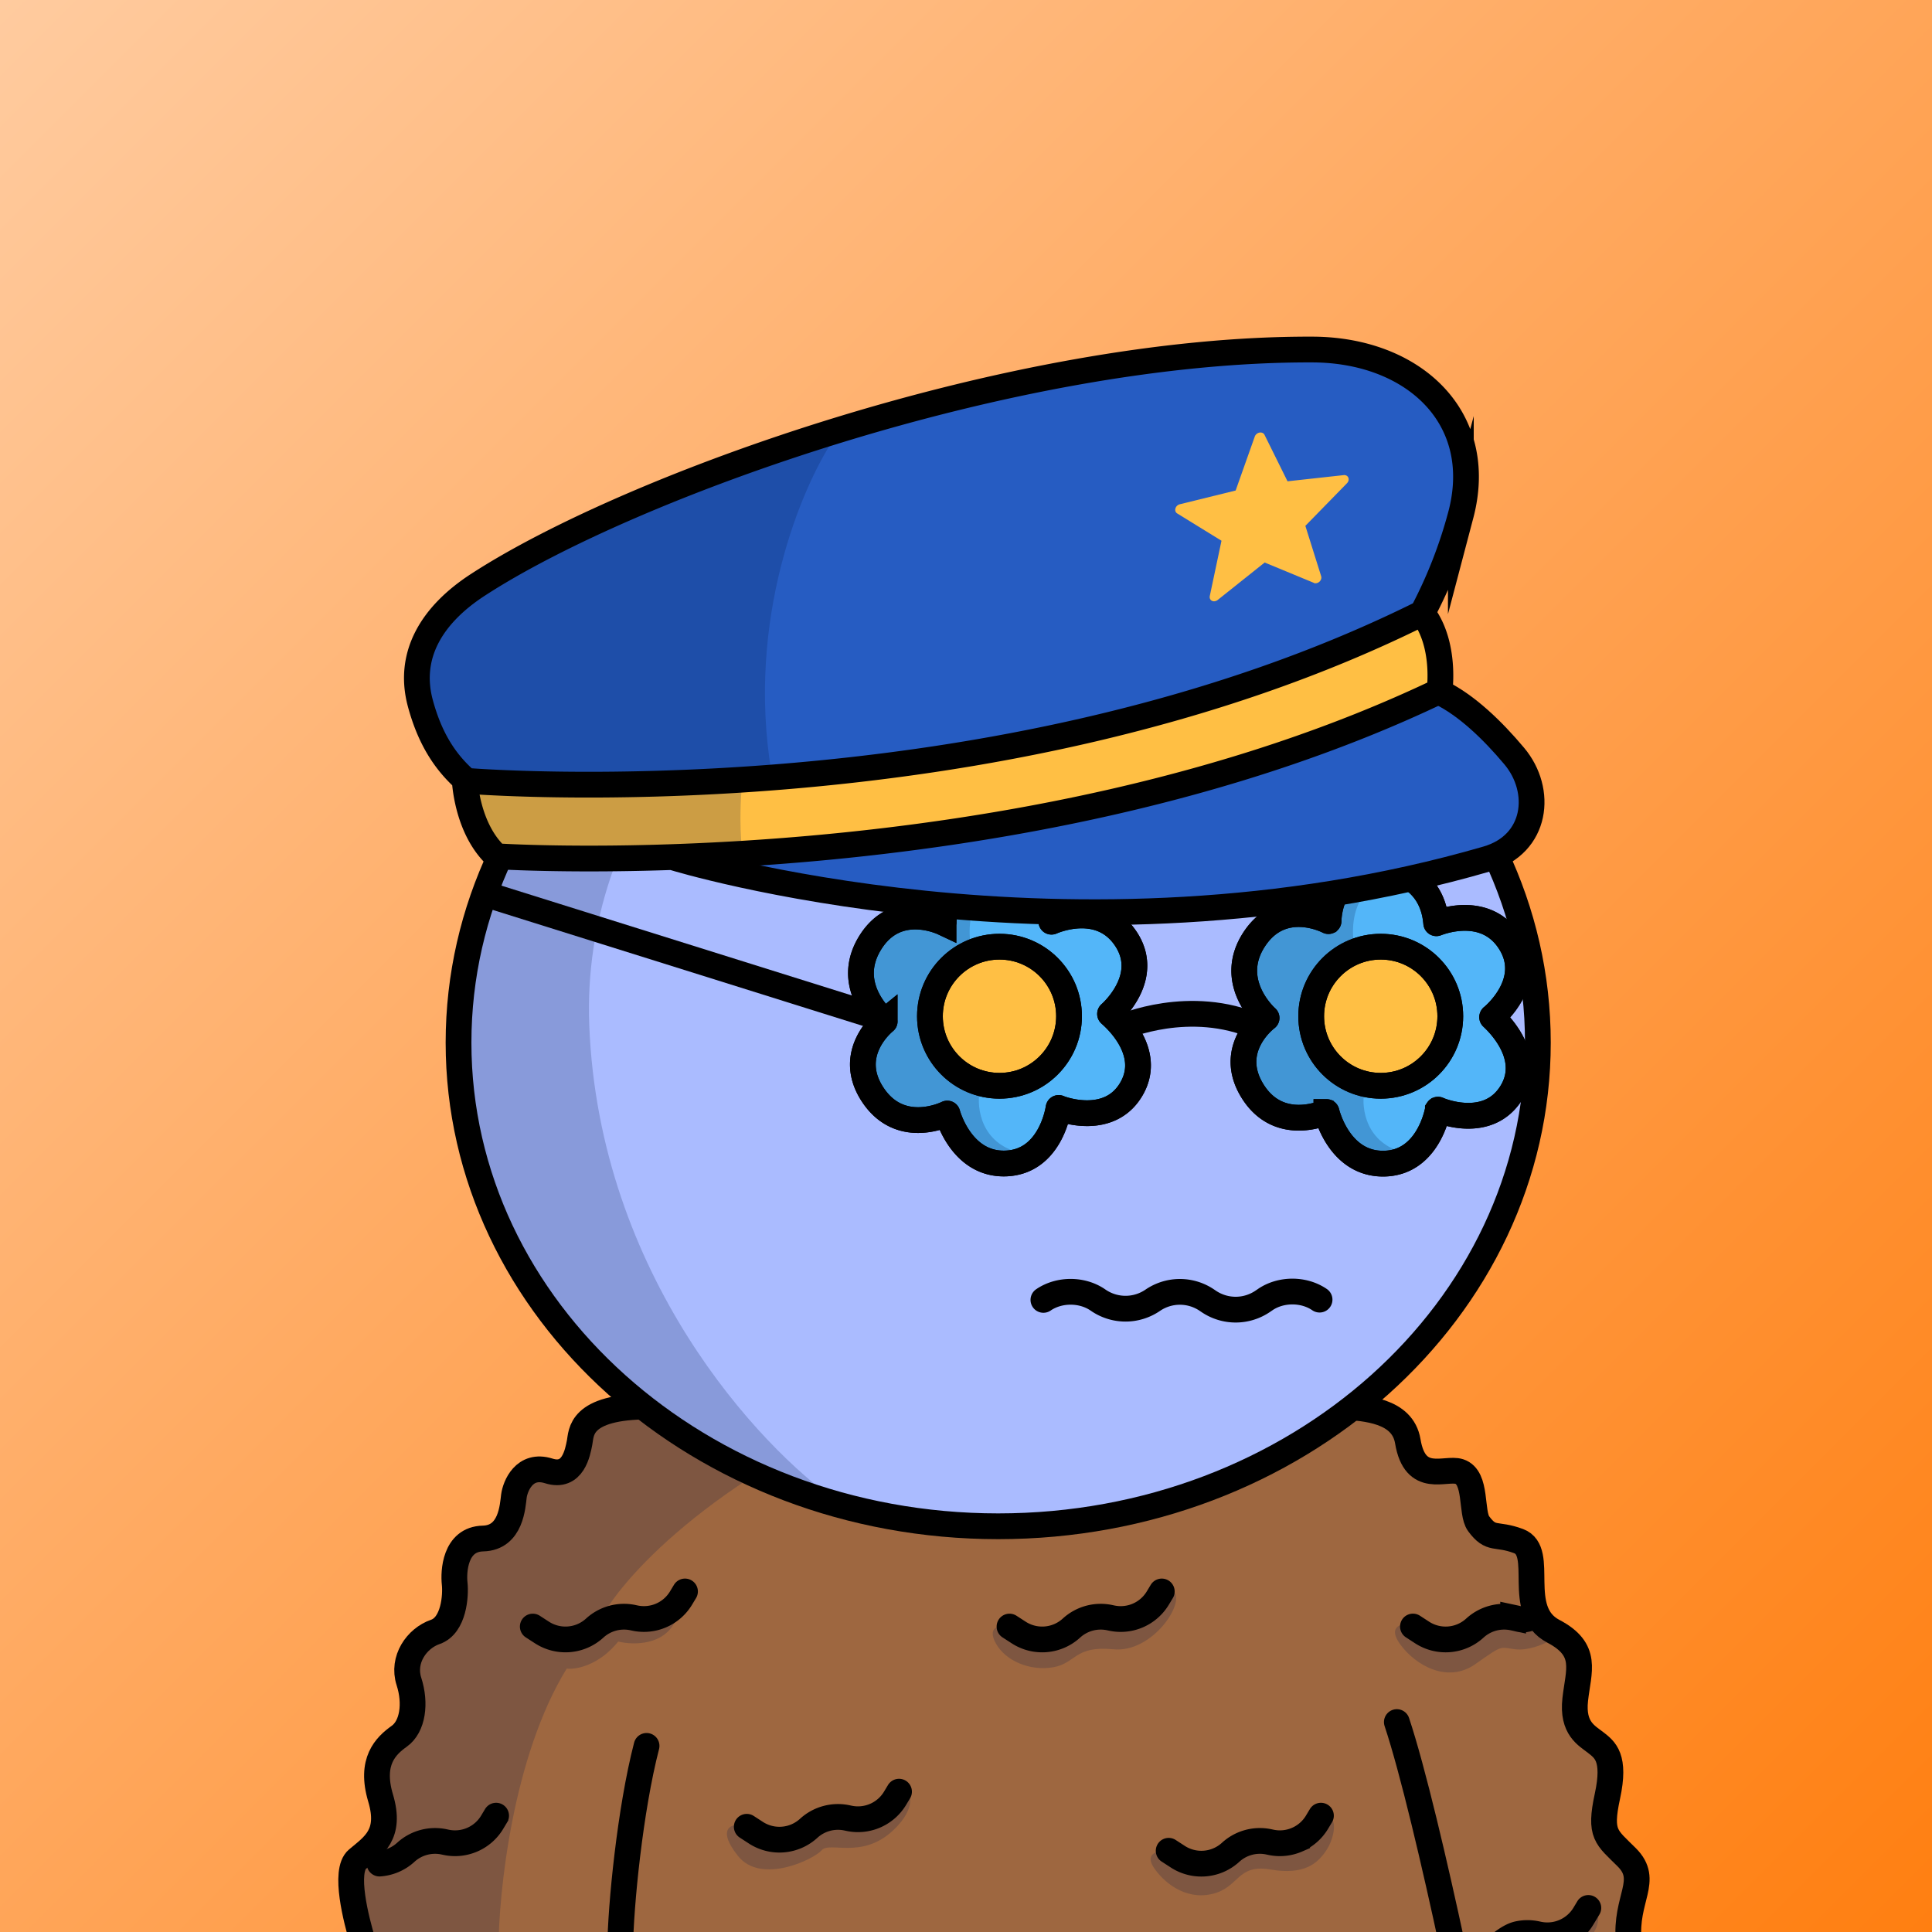<svg
      xmlns="http://www.w3.org/2000/svg"
      preserveAspectRatio="xMidYMin meet"
      fill="none"
      viewBox="0 0 1500 1500"
    >
      <g>
      <path fill="url(#prefix__paint0_linear_53_30459)" d="M0 0h1500v1500H0z"/><defs><linearGradient id="prefix__paint0_linear_53_30459" x1="0" y1="0" x2="1500" y2="1500" gradientUnits="userSpaceOnUse"><stop stop-color="#FFCB9F"/><stop offset="1" stop-color="#FF7F11"/></linearGradient></defs>
      <g clip-path="url(#prefix__clip0_53_27517)"><path d="M277.11 1500l-1.87-48.3 17.07-36.79 2.35-49.06 20.58-31.46 7.73-50.65s28.57-41.54 28.8-43.99c.23-2.46 17-51 19.67-51.84 2.67-.84 9.59-.67 14.94-5.13s14.72-11.81 15.61-15.82c.89-4-1.34-10.92 3.34-18.05 4.68-7.13 7.17-11.45 13.63-11 6.46.45 26.06-5.53 26.73-6.41.38-.5 7.57-13.72 13.59-24.83 4.26-7.85 33.62-15.64 41-10.63 61.72-1.98 116.11-18.31 272.72-21.54 195.15-4 275.17 19.56 275.17 19.56l31.29 7.23s19 25 19.9 26.85c.9 1.85 10.74 15.16 10.74 15.16s11.37.31 14.53.94c3.16.63 7.89-.63 9.16 4.11 1.27 4.74 7.89 16.74 8.84 23.68.95 6.95.63 13.58 6.32 16.74 5.69 3.16 15.47 3.47 25 6.63 9.53 3.16 11.37 7 12.95 10.42s4.1 19 4.74 22.74c.64 3.74 6.94 35.47 6.94 35.47l26.85 16.32s.95 27.8 0 32.85c-.95 5.04-4.11 9.15-1.58 16.73 2.53 7.58 7.27 17.37 11.37 21.48 4.1 4.11 8.53 5.37 10.42 11.05 1.89 5.68 4.74 10.42 4.11 20.21-.63 9.78-2.21 19.58-1.58 30.63.63 11.05 1.67 13.27 1.67 13.27l19.49 20.38s4.42 15.31 3.48 18.78c-.94 3.46-9.16 34.27-9.16 34.27H277.11z" fill="#9E6740"/><path d="M440 1295.5c-42 68.4-52.833 173.83-53 218H285.5c-4-1.67-12-12.2-12-41s15.333-41.33 23-44l-8-52.5c10.5-7.5 31.2-31 30-65-1.2-34 16.167-43.83 25-44.5l18-65.5c13-4.33 39.2-18.9 40-42.5.8-23.6 26-18.17 38.5-12.5l5.5-19 22-29 125.5-15.5h117.5c-150.8 58.8-224.833 139.5-243 172.5l57.5 2c-8.4 20.8-33.5 20.33-45 17.5-15.2 18.8-33 21.83-40 21zM693 1421.5c15.6-14.4 14.833-25.67 12.5-29.5l-19.5 19.5h-35l-37 17c-11.333-3-35-9.4-39-11-5-2-20 1-2 23.5s59 2.5 65-4.5 31 7.15 55-15zM773.5 1276.5c-6-10.4-.833-13.33 2.5-13.5l12.5 3 30.5 2.5 29-14 39-4.5c4.667-7.5 16-20.9 24-14.5 10 8-16 48-46.5 45s-29 11-47 14-36.5-5-44-18zM895.5 1449.5c-5.6-8.8 1-11.67 5-12l31 11 33-14 32-5c11-6.17 33.8-18.2 37-17 4 1.5 2.5 15-4 24.5s-16.5 19-43 14.5-24 14-45.5 19-38.5-10-45.5-21zM1230 1507c11.2-6.4 11.67-17.67 10.5-22.5l-20.5 4.5c-1.33 8.67-1.2 24.4 10 18zM1087 1276.5c-9.2-12.8-.17-15.67 5.5-15.5l20 13 33-10.5 43.5-4.5 14 15c-4.67 2.67-16.5 7.7-26.5 6.5-12.5-1.5-9-4-31 11.5s-47 .5-58.5-15.5z" fill="#001647" fill-opacity=".2"/><path d="M902 1235.61l-3.07 5.1a33.625 33.625 0 01-35.81 15.56l-1.55-.33a33.633 33.633 0 00-15.83.45 33.728 33.728 0 00-13.87 7.64v0a33.631 33.631 0 01-19.916 8.72 33.621 33.621 0 01-21.084-5.3l-7.09-4.59M1025.57 1409.68l-3.07 5.11c-3.6 6-8.99 10.72-15.41 13.51a33.575 33.575 0 01-20.39 2.05l-1.55-.33a33.619 33.619 0 00-29.7 8.1 33.624 33.624 0 01-19.916 8.71 33.616 33.616 0 01-21.084-5.29l-7.09-4.6M698 1391.05l-3.07 5.11a33.625 33.625 0 01-35.81 15.56l-1.55-.33a33.638 33.638 0 00-15.831.46 33.485 33.485 0 00-13.869 7.64 33.624 33.624 0 01-19.916 8.71 33.617 33.617 0 01-21.084-5.29l-7.08-4.6M531.83 1235.61l-3.07 5.1a33.64 33.64 0 01-35.76 15.56l-1.55-.33a33.633 33.633 0 00-15.83.45 33.716 33.716 0 00-13.87 7.64v0a33.624 33.624 0 01-19.916 8.71 33.617 33.617 0 01-21.084-5.29l-7.09-4.59M385.18 1409.68l-3.07 5.11a33.537 33.537 0 01-15.413 13.51 33.597 33.597 0 01-20.397 2.05l-1.55-.33a33.633 33.633 0 00-15.83.46 33.495 33.495 0 00-13.87 7.64v0a33.642 33.642 0 01-20.39 8.75M1185.91 1256.9c-4.59 1-4.76.39-9.56-.63l-1.55-.33a33.633 33.633 0 00-15.83.45 33.697 33.697 0 00-13.87 7.64v0a33.618 33.618 0 01-19.92 8.72c-7.42.62-14.83-1.25-21.08-5.3l-7.1-4.62" stroke="#000" stroke-width="20" stroke-miterlimit="10" stroke-linecap="round"/><path d="M1241.84 1486.32l-3.07 5.11c-1.83 3.05-4.03 6.86-6.55 9.37h-72.94c5.01-3.84 10.78-7.54 16.94-8.94a43.837 43.837 0 0118.7-.13l1.56.33c4.81 1.02 9.82.51 14.32-1.45 4.51-1.96 8.3-5.28 10.83-9.49l3.07-5.1c1.39-2.22 3.6-3.81 6.15-4.42a10.011 10.011 0 0112.01 7.22c.65 2.54.29 5.23-1.02 7.5z" fill="#000"/><path d="M281.5 1507c-4.833-16-14.829-54.4-4-63.5 12.5-10.5 26.5-19 18-47.5s4-40.5 14.5-48 13-25.5 7.5-42.5 6-33.5 20.5-38.5 16-28.5 15-37.5 0-34.5 22-35 23-25.5 24-33 8-25.5 27-19.5 22.5-14.5 24-22-.5-28 54-28 178.5-37 539.5 0c16 1.64 45.44 2.59 49.5 27 5.67 34.06 29.05 19.98 40 23.5 14 4.5 8.69 31.99 15 40.5 10 13.5 13.07 6.82 31 13.5 21.41 7.98-3.5 54 27 70 27.41 14.38 19.5 30.5 17 53s9 28 16 33.5 15.5 11.5 9 41.5-.79 31.71 15 47.5c18 18-1.5 32 1.5 65" stroke="#000" stroke-width="20"/><path d="M1084.5 1337c12.33 37 29.5 110.3 43.5 175.5m-646.5 0c.333-32.83 7.7-107.6 20.5-157" stroke="#000" stroke-width="20" stroke-linecap="round"/></g><defs><clipPath id="prefix__clip0_53_27517"><path fill="#fff" d="M0 0h1500v1500H0z"/></clipPath></defs>
      <g clip-path="url(#prefix__clip0_299_662)"><path d="M775 1185c231.41 0 419-168.12 419-375.5 0-207.383-187.59-375.5-419-375.5-231.407 0-419 168.117-419 375.5 0 207.38 187.593 375.5 419 375.5z" fill="#ABF"/><path d="M457.5 796c7.6 194 131.833 327.5 193 370l-130-55.5L438 1034l-57.5-89.5-27-106 11-104L394 662l45-82.5 83.5-69.5 109-54.182 28.5-1C569.452 513.314 451.119 633.132 457.5 796z" fill="#001647" fill-opacity=".2"/><path d="M775 1185c231.41 0 419-168.12 419-375.5 0-207.383-187.59-375.5-419-375.5-231.407 0-419 168.117-419 375.5 0 207.38 187.593 375.5 419 375.5z" stroke="#000" stroke-width="20"/></g><defs><clipPath id="prefix__clip0_299_662"><path fill="#fff" d="M0 0h1500v1500H0z"/></clipPath></defs>
      <g clip-path="url(#prefix__clip0_53_29233)" stroke="#000" stroke-width="20" stroke-miterlimit="10" stroke-linecap="round"><path d="M719.699 827.31l79.06-79.06M719.699 748.25l79.06 79.06M1006.7 827.31l79.06-79.06M1006.7 748.25l79.06 79.06M810.1 1009.23c12.24-8.37 30-8.37 42.21 0l.44.3a37.403 37.403 0 0021.105 6.53c7.531 0 14.888-2.28 21.105-6.53v0a37.403 37.403 0 0121.105-6.53c7.531 0 14.887 2.28 21.105 6.53l1.09.74a37.403 37.403 0 0021.105 6.53c7.531 0 14.887-2.28 21.105-6.53l1.82-1.24c12.24-8.37 30-8.37 42.21 0"/></g><defs><clipPath id="prefix__clip0_53_29233"><path fill="#fff" d="M0 0h1500v1500H0z"/></clipPath></defs>
      <g clip-path="url(#prefix__clip0_53_26967)"><path d="M732.51 716.382a.135.135 0 00.059.011.129.129 0 00.057-.019.113.113 0 00.04-.044.108.108 0 00.014-.058c-.06-3.15 0-44.08 43-42 0 0 36.07 2.11 40.57 41.22a.12.12 0 00.17.1c2.54-1.13 38.11-16.18 57.7 13.29 19.59 29.47-10.28 56.51-12.25 58.22a.13.13 0 000 .18c2 1.86 33.67 28.35 16.711 57.94-16.96 29.59-54 16.2-56.56 15a.111.111 0 00-.161.09c-.42 2.79-6.86 41.59-40.73 43-33.87 1.41-44.86-36.09-45.57-38.67a.111.111 0 00-.022-.045.117.117 0 00-.04-.03.141.141 0 00-.049-.009.112.112 0 00-.048.014c-2.36 1.15-36.651 17.15-57.701-14.5-21.05-31.65 7.131-55.44 9.141-57.07a.116.116 0 00.034-.039.113.113 0 00-.034-.141c-2.05-1.74-31.9-28-11-61.24 19.98-31.71 53.949-16.48 56.669-15.2zM1031.34 715.128c.02.011.04.018.06.018.02.001.04-.005.06-.015.01-.01.03-.026.04-.044a.117.117 0 00.01-.059c0-3.16 1.3-44.07 44.21-40.72 0 0 36 3.16 39.35 42.39 0 .018.01.036.02.051s.02.028.04.038c.01.01.03.016.05.018.01.002.03-.001.05-.007 2.58-1 38.57-15.06 57.3 15 18.73 30.06-11.93 56.18-14 57.84a.29.29 0 00-.03.041c-.01.015-.01.032-.01.049s0 .034.01.05c.01.015.02.029.03.04 1.92 1.91 32.83 29.31 15 58.41-17.83 29.1-54.44 14.61-57 13.32-.02-.01-.03-.016-.05-.018a.14.14 0 00-.06.01c-.01.008-.03.021-.04.036a.098.098 0 00-.02.052c-.5 2.78-8.07 41.37-42 41.82-33.93.45-43.78-37.39-44.42-40 0-.016-.01-.031-.02-.044-.01-.013-.03-.024-.04-.032-.02-.007-.03-.011-.05-.012a.125.125 0 00-.05.008c-2.39 1.09-37.13 16.08-57.25-16.17-20.12-32.25 8.75-55.21 10.8-56.78a.107.107 0 00.046-.09.116.116 0 00-.012-.051.116.116 0 00-.034-.039c-2-1.8-31.07-28.87-9.18-61.53 21-31.16 54.51-14.94 57.19-13.58z" fill="#53B6F9" stroke="#000" stroke-width="20" stroke-miterlimit="10"/><circle cx="1072" cy="789" r="54" fill="#FFBF44" stroke="#000" stroke-width="20"/><circle cx="776" cy="789" r="54" fill="#FFBF44" stroke="#000" stroke-width="20"/><path d="M753.5 733.5c-4.8-37.2 17-50.167 28.5-52-14.8-4.4-31.833 3.5-38.5 8-2.333 3.5-7.5 11.3-9.5 14.5-2.5 4-4 8.5-5.5 9s-21.5 2-22.5 2-26 10.5-26.5 11.5-10 25-10 26c0 .8 4.667 29.333 7 43.5-2.833 6.666-9 21.9-11 29.5-2 7.6 20.5 30.5 32 41l38 2.5 37.5 33.5c19 .5 49.4-.3 19-7.5s-33.667-34.667-31.5-47.5c-1.333-2.834-4.4-8.8-6-10-2-1.5-16.5-17-17-18s-7-11.5-7.5-34c-.4-18 15.5-42.167 23.5-52zM1051.13 733.5c-4.8-37.2 17-50.167 28.5-52-14.8-4.4-35.84 3.5-42.51 8-2.33 3.5-7.5 11.3-9.5 14.5-2.5 4-4 8.5-5.5 9s-21.5 2-22.495 2c-1 0-26 10.5-26.5 11.5s-10 25-10 26c0 .8 4.667 29.333 7 43.5-2.833 6.666-9 21.9-11 29.5-2 7.6 20.5 30.5 32 41l37.995 2.5 37.5 33.5c19 .5 54.4-.3 24-7.5s-33.66-34.667-31.5-47.5c-1.33-2.834-9.4-8.8-11-10-2-1.5-16.5-17-17-18s-7-11.5-7.5-34c-.4-18 19.51-42.167 27.51-52z" fill="#001647" fill-opacity=".2"/><path d="M871.488 797.371s52.42-23.07 104.84 0M370.09 692.07L681 789.5" stroke="#000" stroke-width="20" stroke-miterlimit="10"/><path d="M732.51 716.382a.135.135 0 00.059.011.129.129 0 00.057-.019.113.113 0 00.04-.044.108.108 0 00.014-.058c-.06-3.15 0-44.08 43-42 0 0 36.07 2.11 40.57 41.22a.12.12 0 00.17.1c2.54-1.13 38.11-16.18 57.7 13.29 19.59 29.47-10.28 56.51-12.25 58.22a.13.13 0 000 .18c2 1.86 33.671 28.35 16.711 57.94-16.96 29.59-54 16.2-56.56 15a.111.111 0 00-.161.09c-.42 2.79-6.86 41.59-40.73 43-33.87 1.41-44.86-36.09-45.57-38.67a.111.111 0 00-.022-.045.117.117 0 00-.04-.03.141.141 0 00-.049-.009.112.112 0 00-.048.014c-2.36 1.15-36.651 17.15-57.701-14.5-21.05-31.65 7.131-55.44 9.141-57.07a.116.116 0 00.034-.039.113.113 0 00-.034-.141c-2.05-1.74-31.9-28-11-61.24 19.98-31.71 53.949-16.48 56.669-15.2zM1031.34 715.128c.02.011.04.018.06.018.02.001.04-.005.06-.015.01-.01.03-.026.04-.044a.117.117 0 00.01-.059c0-3.16 1.3-44.07 44.21-40.72 0 0 36 3.16 39.35 42.39 0 .018.01.036.02.051s.02.028.04.038c.01.01.03.016.05.018.01.002.03-.001.05-.007 2.58-1 38.57-15.06 57.3 15 18.73 30.06-11.93 56.18-14 57.84a.29.29 0 00-.03.041c-.01.015-.01.032-.01.049s0 .034.01.05c.01.015.02.029.03.04 1.92 1.91 32.83 29.31 15 58.41-17.83 29.1-54.44 14.61-57 13.32-.02-.01-.03-.016-.05-.018a.14.14 0 00-.06.01c-.01.008-.03.021-.04.036a.098.098 0 00-.02.052c-.5 2.78-8.07 41.37-42 41.82-33.93.45-43.78-37.39-44.42-40 0-.016-.01-.031-.02-.044-.01-.013-.03-.024-.04-.032-.02-.007-.03-.011-.05-.012a.125.125 0 00-.05.008c-2.39 1.09-37.13 16.08-57.25-16.17-20.12-32.25 8.75-55.21 10.8-56.78a.107.107 0 00.046-.09.116.116 0 00-.012-.051.116.116 0 00-.034-.039c-2-1.8-31.07-28.87-9.18-61.53 21-31.16 54.51-14.94 57.19-13.58z" stroke="#000" stroke-width="20" stroke-miterlimit="10"/><circle cx="776" cy="789" r="54" stroke="#000" stroke-width="20"/><circle cx="1072" cy="789" r="54" stroke="#000" stroke-width="20"/></g><defs><clipPath id="prefix__clip0_53_26967"><path fill="#fff" d="M0 0h1500v1500H0z"/></clipPath></defs>
      <g clip-path="url(#prefix__clip0_53_25878)"><path d="M358.007 603.505l-35.094-66.474s14.559-77.798 61.586-98.155c47.284-20.477 100.011-44.032 100.011-44.032l125.765-51.621 140.978-44.655 107.015-13.297 60.517-11.761 64.444-1.319 68.311 2.442s-5.87-21.168 49.57 20.824c69.89 52.898 17.73 171.573 17.73 171.573l-26.67 15.714-149.833 58.17-143.667 36.011-218.556 28.191-189.255 2.917-32.852-4.528z" fill="#265CC2"/><path d="M358.054 602.428l16.232 48.253 17.081 19.493 202.9-8.586 240.32-27.99 238.913-72.436 49.06-27.654-15.41-53.759-218.011 75.678-113.521 23.596-195.413 25.08-222.151-1.675z" fill="#FFBF44"/><path d="M551.379 669.503s217.022 55.725 380.917 44.215c163.894-11.51 232.174-52.101 232.174-52.101s47.7-25.484 4.93-82.055c-42.77-56.571-75.09-35.68-75.09-35.68S967.095 605.161 760.635 646.12l-209.256 23.383z" fill="#265CC2"/><path d="M1020.05 452.516l-38.165-15.776-36.54 29.122a4.78 4.78 0 01-2.212.949 3.746 3.746 0 01-2.196-.338 3.108 3.108 0 01-1.45-1.509 3.621 3.621 0 01-.223-2.179l9.095-42.955-34.401-21.209a3.096 3.096 0 01-1.318-1.636 3.698 3.698 0 01-.043-2.218 4.697 4.697 0 011.232-2.046 4.776 4.776 0 012.084-1.188l43.437-10.699 14.949-42.171a4.956 4.956 0 011.453-1.84 4.85 4.85 0 012.14-.964 4.109 4.109 0 012.174.192c.649.256 1.2.708 1.577 1.291l17.986 36.335 43.641-4.8c.76-.09 1.52.053 2.19.409.63.355 1.12.912 1.39 1.578.27.707.32 1.481.13 2.214a4.58 4.58 0 01-1.17 2.084l-32.33 33.107 12.28 39.126c.21.733.19 1.512-.05 2.234a4.717 4.717 0 01-1.32 2.01c-.6.547-1.34.93-2.14 1.112-.75.177-1.53.13-2.25-.135l.05-.1z" fill="#FFBF44"/><path d="M599 600c-20-119.6 23.666-222.167 48-258.5-36 0-190.334 65.333-263 98-18.5 13.833-55.6 49.9-56 83.5-.4 33.6 21.833 69 33 82.5l20 58 65.5 7.5L576 659c-2-20-.834-40.667 0-48.5l23-10.5z" fill="#001647" fill-opacity=".2"/><path d="M1134.2 399.661a361.454 361.454 0 01-29.9 76.354c18.64 24.238 13.33 60.514 13.33 60.514-324.026 154.93-732.062 128.287-732.062 128.287-23.525-21.767-24.781-59.762-24.781-59.762-15.508-13.993-27.059-31.85-34.394-58.91-10.164-37.484 8.917-68.861 44.59-92.054 117.541-76.475 414.81-183.638 648.267-182.717 78.03.326 134.86 52.764 114.95 128.288zM360.837 606.128S773.303 641.122 1105 475.614" stroke="#000" stroke-width="20" stroke-miterlimit="10"/><path d="M523.543 665.942s307.957 94.558 630.907.949c39.05-11.32 43.66-53.188 21.17-79.902-16.44-19.591-36.73-39.413-57.57-49.481" stroke="#000" stroke-width="20" stroke-miterlimit="10"/></g><defs><clipPath id="prefix__clip0_53_25878"><path fill="#fff" d="M0 0h1500v1500H0z"/></clipPath></defs>
      
    </g>
    </svg>